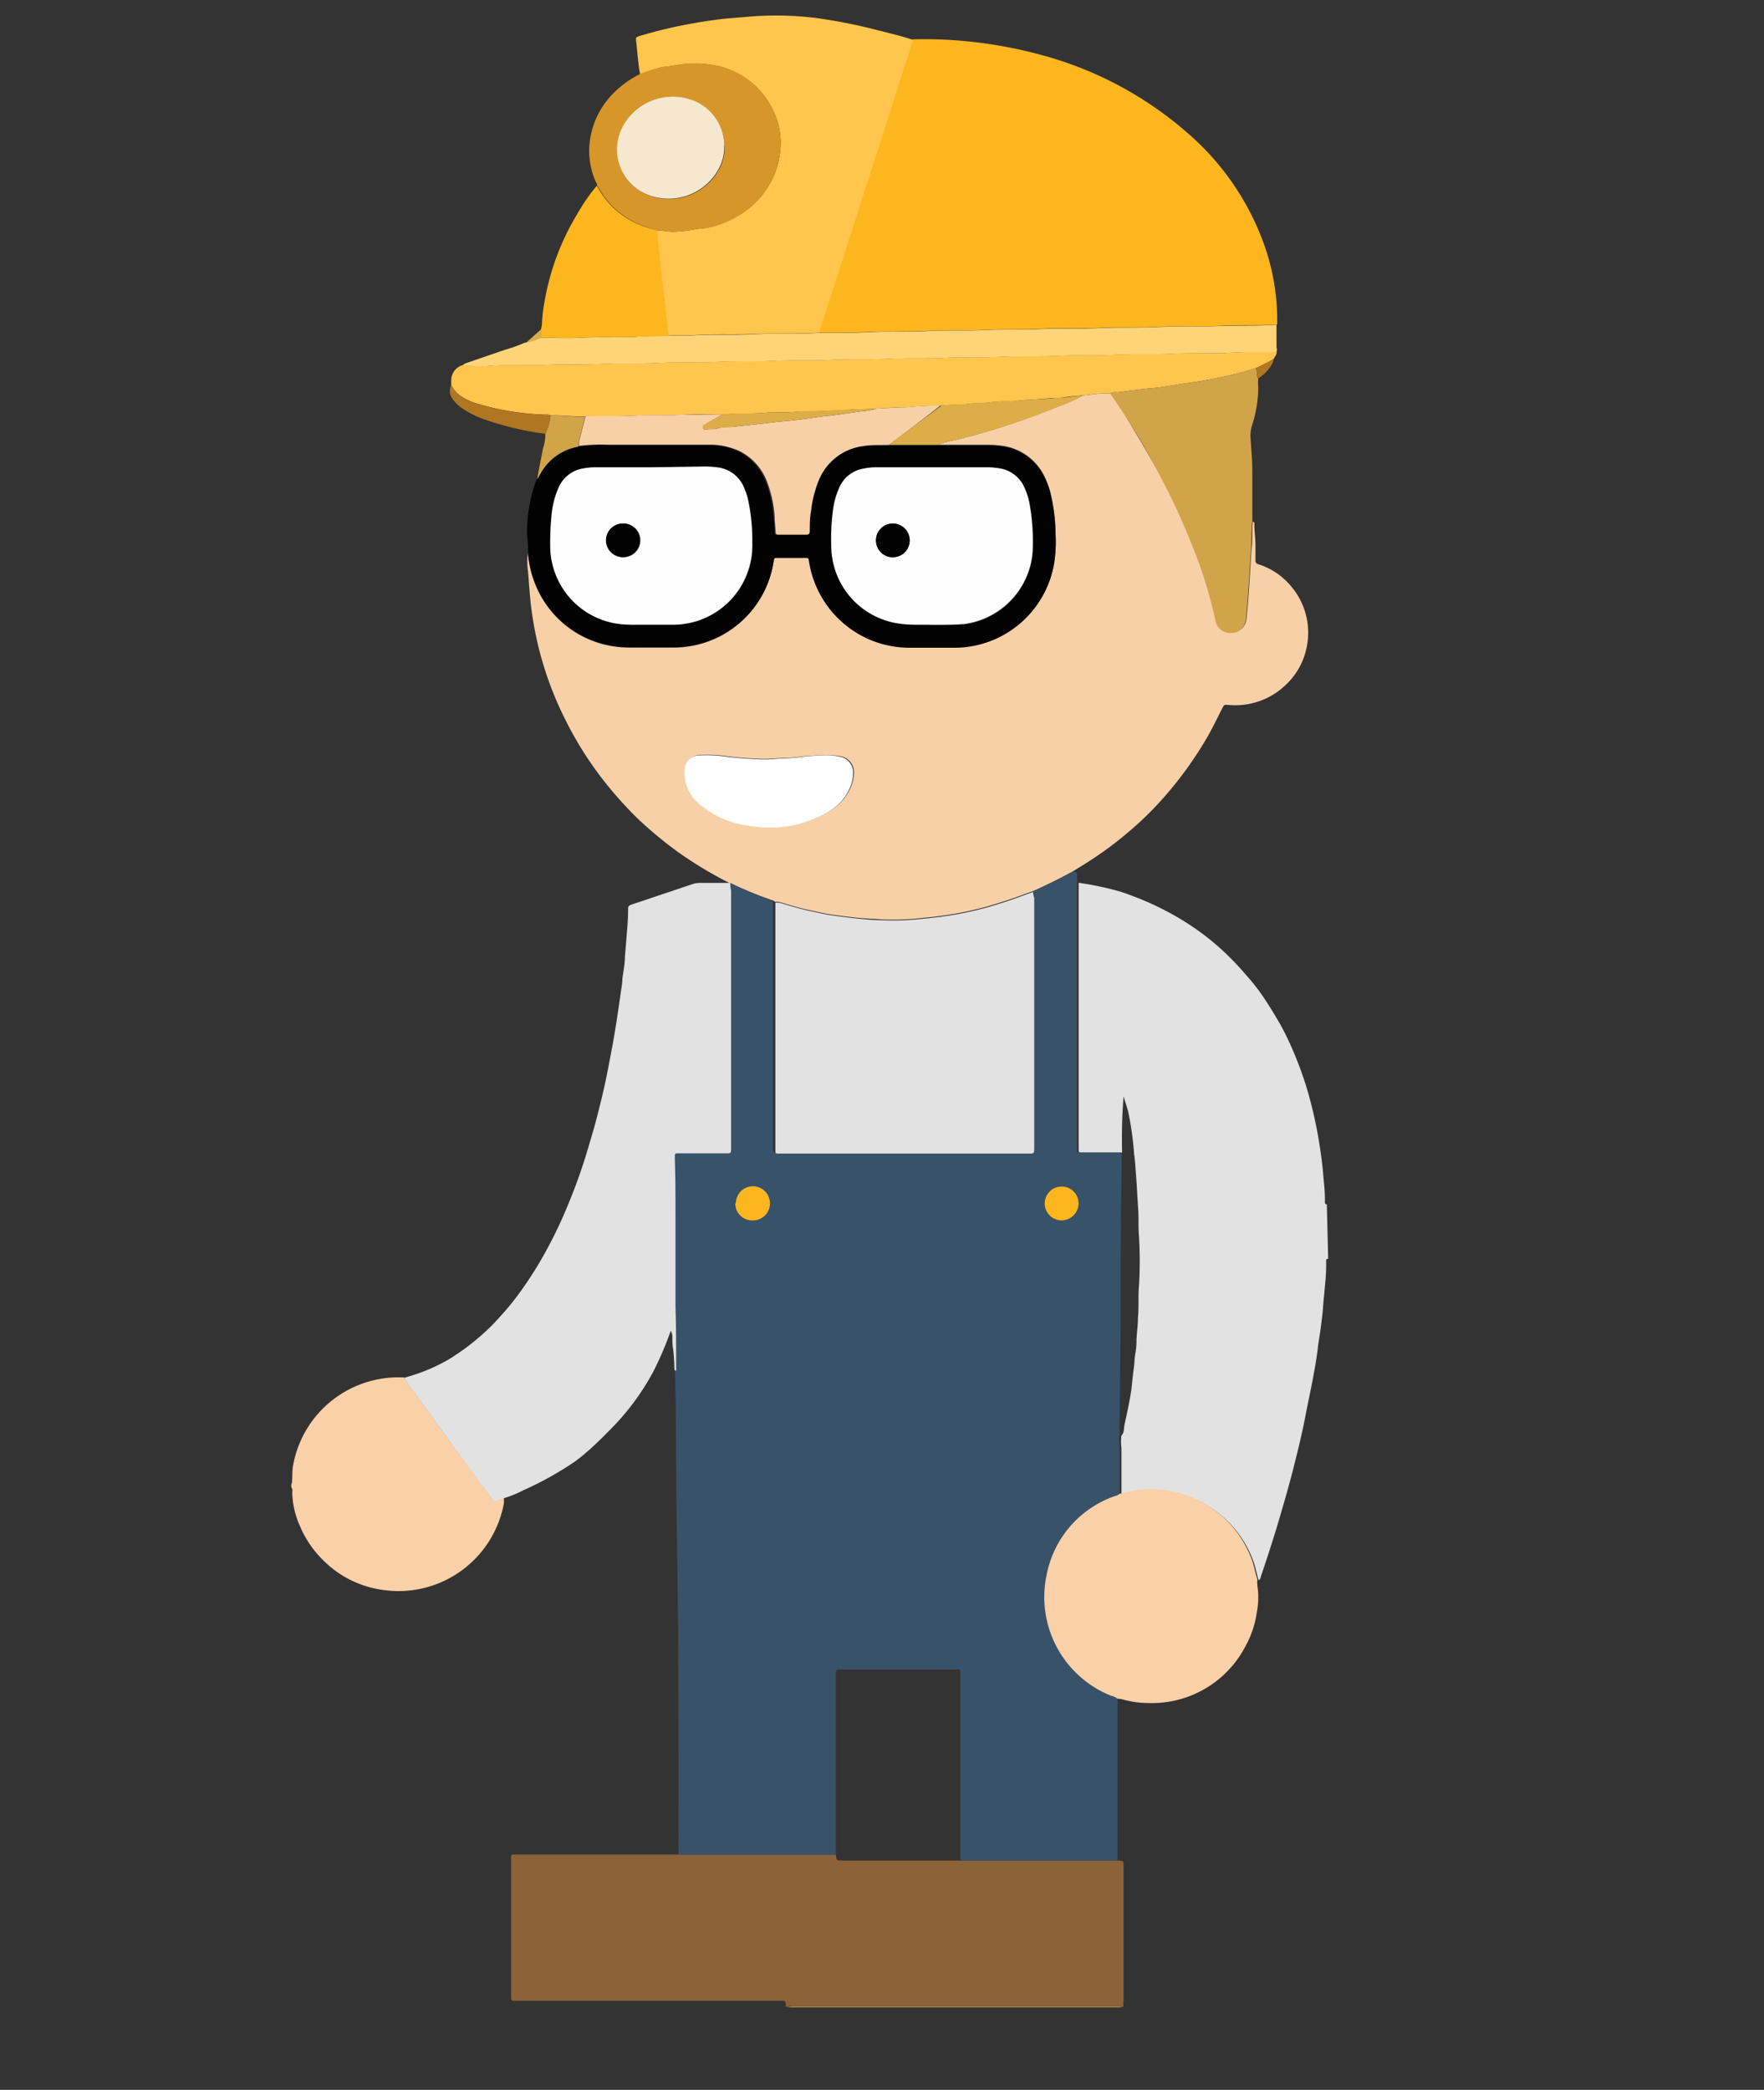 <svg viewBox="0 0 157 186" xmlns="http://www.w3.org/2000/svg"><rect x="0" y="0" width="157" height="186" fill="#333333" stroke="none"/><path d="m118.09 107.19c-.1 0-.17-.06-.17-.17s0-.21 0-.31c0-.77-.1-1.52-.16-2.28s-.17-1.57-.29-2.35a38.56 38.56 0 0 0 -.92-4.37 30.26 30.26 0 0 0 -1.17-3.48 27.55 27.55 0 0 0 -1.4-3c-.48-.84-1-1.69-1.53-2.48s-1-1.36-1.57-2a25.25 25.25 0 0 0 -1.9-2 22.48 22.48 0 0 0 -3.55-2.73 25.89 25.89 0 0 0 -2.64-1.44 28.66 28.66 0 0 0 -3-1.2 27.43 27.43 0 0 0 -3.79-.81v.45 23a2.43 2.43 0 0 1 0 .27c0 .21 0 .3.27.29h3.6a47.16 47.16 0 0 1 .13-5c.15.5.29.92.41 1.34a28.94 28.94 0 0 1 .53 3.8c.09.62.12 1.25.17 1.87.08 1 .12 2 .19 3 .06.81 0 1.62.07 2.42a36.71 36.71 0 0 1 0 4.45c-.08.93 0 1.88-.09 2.82 0 .66-.1 1.31-.13 2a5.87 5.87 0 0 1 -.09 1.11c-.09.46-.08.92-.15 1.38-.09.65-.14 1.3-.23 2-.15 1-.37 2-.59 3-.08.34 0 .72-.28 1a4.14 4.14 0 0 0 0 1.11v4.13a2 2 0 0 0 .48-.07 8.29 8.29 0 0 1 1.86-.29 8.73 8.73 0 0 1 2.83.3 9.32 9.32 0 0 1 3.54 1.78 9.52 9.52 0 0 1 3.07 4.33c.18.53.26 1.07.44 1.59.16-.1.17-.27.22-.43.48-1.41.94-2.83 1.38-4.27.57-1.91 1.13-3.83 1.61-5.77.37-1.48.74-3 1-4.45.23-1.15.48-2.3.69-3.46.15-.81.29-1.64.38-2.47.07-.54.17-1.08.24-1.63s.16-1.18.2-1.77.08-.9.12-1.34c.06-.77.16-1.54.16-2.32v-.5c0-.12 0-.2.18-.21z" fill="#e2e2e2"/><path d="m60.44 165.06h-.54-13.9c-.55 0-.51-.06-.51.5v12c0 .57 0 .51.5.51h23.39c.56 0 .56 0 .56.54h.18c.12-.12.28-.08.43-.08h28.84c.14 0 .3 0 .43.08h.18a1 1 0 0 1 0-.49v-12c0-.5 0-.5-.5-.53h-.45-24.05c-.56 0-.56 0-.59-.53h-14z" fill="#8c6239"/><path d="m25.93 132.39c.14.14.08.31.08.47a7.74 7.74 0 0 0 .7 3 9.36 9.36 0 0 0 2.13 3.08 9.21 9.21 0 0 0 5 2.53 9.54 9.54 0 0 0 11-7.63 2.42 2.42 0 0 0 0-.54l-.55.19c-.35.11-.35.11-.55-.17-1.33-1.82-2.65-3.65-4-5.48-.94-1.29-1.89-2.57-2.82-3.87a8.47 8.47 0 0 1 -.93-1.37 9.53 9.53 0 0 0 -9.91 7.85c-.07.41-.05.81-.08 1.21 0 .16 0 .33-.08.47z" fill="#f9d0a7"/><path d="m99.82 178.65c-.13-.12-.29-.08-.43-.08h-28.84c-.15 0-.31 0-.43.08z" fill="#d1a44a"/><path d="m99.46 165.58q0-6.59 0-13.18c0-.4 0-.8 0-1.21a1.44 1.44 0 0 0 -.56-.26 9.45 9.45 0 0 1 -5.76-10.71 9.28 9.28 0 0 1 6.12-7.08.77.77 0 0 0 .39-.2c0-1.37 0-2.75 0-4.13a4.14 4.14 0 0 1 0-1.11 6.43 6.43 0 0 1 0-1.16l.09-8.59c0-1.9 0-3.81 0-5.71 0-3.12.07-6.24.1-9.35 0-.12 0-.25-.12-.31h-3.6c-.22 0-.29-.08-.27-.29a2.43 2.43 0 0 0 0-.27v-23.02c0-.15 0-.3 0-.45s0-.44 0-.66 0-.29-.35-.34c-1.19.66-2.41 1.26-3.66 1.82v.54 22.18c0 .49 0 .49-.49.49h-22c-.62 0-.55.07-.55-.55v-21.26c0-.17 0-.33 0-.5a.46.46 0 0 0 -.26-.15 32.71 32.71 0 0 1 -3.54-1.54v.58 23c0 .39 0 .4-.41.4h-4.46a.17.17 0 0 0 -.19.19 2.44 2.44 0 0 1 0 .27c0 1.74 0 3.48.06 5.22v4.5 3.42c.05 1.89 0 3.78.06 5.67a.41.41 0 0 1 0 .08c.07 2 .09 4 .11 5.93 0 4.32.07 8.63.13 13 .12 8.08.08 16.15.09 24.23h14c0-.18 0-.36 0-.54v-15.33a1.61 1.61 0 0 0 0-.31c0-.25.1-.32.32-.3h10.29c.52 0 .47-.07.47.49v16.5h13.53zm-3.46-58.46a1.51 1.51 0 1 1 -1.51-1.53 1.51 1.51 0 0 1 1.51 1.53zm-30.51 0a1.53 1.53 0 0 1 1.51-1.53 1.52 1.52 0 0 1 0 3 1.51 1.51 0 0 1 -1.56-1.49z" fill="#385269"/><path d="m65 78.58a32.71 32.71 0 0 0 3.72 1.54.46.46 0 0 1 .26.15 2.23 2.23 0 0 1 .36 0c.9.26 1.79.55 2.71.74.63.12 1.25.29 1.89.38.84.11 1.67.23 2.52.31.67.06 1.34.08 2 .13a23.5 23.5 0 0 0 3.84-.15c.92-.08 1.83-.21 2.74-.36a29.68 29.68 0 0 0 4-1c1-.3 1.92-.66 2.87-1 1.25-.56 2.47-1.16 3.66-1.82l1-.62a31.46 31.46 0 0 0 3.7-2.69 30.16 30.16 0 0 0 2.28-2.1 33.59 33.59 0 0 0 5.07-6.78c.41-.75.78-1.52 1.17-2.28.17-.33.17-.31.53-.29a6.47 6.47 0 0 0 5.13-1.8 6.23 6.23 0 0 0 1.87-3.46 6.34 6.34 0 0 0 -1.32-5.19 6.23 6.23 0 0 0 -3-2.07.32.32 0 0 1 -.26-.35c0-.43 0-.87 0-1.3 0-.65-.1-1.29-.1-1.93 0-.09 0-.18-.13-.21-.11.77 0 1.55-.11 2.33-.08 1-.12 2-.19 3s-.15 2.2-.27 3.3a1.33 1.33 0 0 1 -1.26 1.24 1.34 1.34 0 0 1 -1.45-1.08 40.1 40.1 0 0 0 -2-6.52 62.11 62.11 0 0 0 -3.23-6.88c-1-1.74-2-3.44-3-5.09-.38-.58-.77-1.15-1.15-1.72h-.45c-.69 0-1.37.13-2.05.19a12.88 12.88 0 0 1 -2.23 1 64.36 64.36 0 0 1 -9.12 2.97 8.23 8.23 0 0 0 -1.55.41h4.37a9.31 9.31 0 0 1 1.29.08 4.89 4.89 0 0 1 3.8 2.64 7.68 7.68 0 0 1 .53 1.33 16.23 16.23 0 0 1 .51 3.86 12.12 12.12 0 0 1 -.14 2.69 9 9 0 0 1 -8.73 7.4c-1.41 0-2.82 0-4.23 0a9 9 0 0 1 -8.85-7.58c-.06-.36-.06-.36-.4-.36h-2.34c-.36 0-.36 0-.41.35a9 9 0 0 1 -8.93 7.65h-3.92a8.53 8.53 0 0 1 -1.12-.07 8.93 8.93 0 0 1 -7.17-5.39 9.09 9.09 0 0 1 -.72-3 5.71 5.71 0 0 0 0 1.65c.06.54.08 1.08.13 1.61a30.93 30.93 0 0 0 1 5.89 30.57 30.57 0 0 0 2.22 5.77 31.32 31.32 0 0 0 3.81 5.9 34.38 34.38 0 0 0 2.57 2.82 35.86 35.86 0 0 0 3.69 3.06 36.13 36.13 0 0 0 4.3 2.6c.06 0 .14.06.17.13zm8.63-11.35a4.55 4.55 0 0 1 1.21.09 1.41 1.41 0 0 1 1.16 1.46 2.92 2.92 0 0 1 -.15.93 4.47 4.47 0 0 1 -2 2.48 10 10 0 0 1 -5 1.42 10.24 10.24 0 0 1 -2.14-.16 8.27 8.27 0 0 1 -4.28-1.83 3.6 3.6 0 0 1 -1.42-3 1.32 1.32 0 0 1 1.41-1.43 12 12 0 0 1 2.24.11 32 32 0 0 0 3.39.25c.63 0 1.26-.09 1.88-.09a12.81 12.81 0 0 0 1.39-.12 18.38 18.38 0 0 1 2.29-.11z" fill="#f8d0a7"/><path d="m113.67 28.88a20.1 20.1 0 0 0 -1.31-7.52 23.64 23.64 0 0 0 -6.59-9.46 32.63 32.63 0 0 0 -13.55-7.13 39.22 39.22 0 0 0 -6.22-1.1 37.87 37.87 0 0 0 -4.76-.17c-.21.68-.42 1.37-.64 2.05q-.75 2.37-1.52 4.74l-1.53 4.78c-.51 1.57-1 3.15-1.52 4.73l-1.91 5.93c-.12.36-.24.71-.35 1.07l-.9 2.81c1.54 0 3.08 0 4.62-.07s3.32 0 5-.09 3.6 0 5.39-.1c1.55-.07 3.11 0 4.67-.08 1.78-.1 3.56 0 5.34-.09 1.61-.1 3.23 0 4.85-.08 1.88-.1 3.77 0 5.65-.1s3.53 0 5.28-.12z" fill="#fdb61e"/><path d="m65 78.58h-.1-2.58a2.07 2.07 0 0 0 -.66.1l-5.28 1.77c-.48.16-.48.16-.48.66 0 .87-.1 1.73-.16 2.59l-.12 1.43c0 .68-.15 1.36-.23 2 0 .34-.06.68-.11 1-.11.78-.22 1.56-.34 2.34s-.25 1.59-.39 2.38l-.45 2.37c-.3 1.56-.68 3.09-1.08 4.62-.19.72-.41 1.44-.62 2.15a48.33 48.33 0 0 1 -1.75 5 39.82 39.82 0 0 1 -2.47 5.09 33.63 33.63 0 0 1 -2.3 3.47q-.56.73-1.17 1.41c-.35.38-.68.77-1.05 1.12a20.66 20.66 0 0 1 -3.74 2.92 16 16 0 0 1 -3.8 1.58l-.12.06a8.47 8.47 0 0 0 .93 1.37c.93 1.3 1.88 2.58 2.82 3.87 1.33 1.83 2.65 3.66 4 5.48.2.28.2.28.55.17l.55-.19a9.77 9.77 0 0 0 1.74-.71 29.31 29.31 0 0 0 4.55-2.53c.47-.34.91-.71 1.35-1.1s1.14-1.06 1.68-1.62a22.06 22.06 0 0 0 4-5.35 30.49 30.49 0 0 0 1.53-3.59 1.18 1.18 0 0 1 .14.48c0 .39 0 .78.07 1.16a15.24 15.24 0 0 1 .11 1.65c0 .13 0 .25.16.27a.41.41 0 0 0 0-.08c0-1.89 0-3.78-.06-5.67 0-1.14 0-2.28 0-3.42 0-1.5 0-3 0-4.5 0-1.74 0-3.48-.06-5.22a2.44 2.44 0 0 0 0-.27.17.17 0 0 1 .19-.19h4.41c.39 0 .39 0 .41-.4v-23c-.07-.25-.07-.48-.07-.67z" fill="#e2e2e2"/><path d="m72.91 29.61.9-2.81c.11-.36.23-.71.35-1.07l1.91-5.93c.51-1.58 1-3.16 1.52-4.73l1.53-4.78q.76-2.37 1.52-4.74c.22-.68.43-1.37.64-2-1.07-.35-2.16-.61-3.24-.88a47.9 47.9 0 0 0 -5.41-1.07 29.33 29.33 0 0 0 -5.7-.14l-2.28.19c-1.44.15-2.87.39-4.29.68-1.15.24-2.28.53-3.39.86-.37.11-.39.12-.35.5.12 1 .17 2 .35 2.93a14.06 14.06 0 0 1 1.88-.62c.4-.07.8-.1 1.2-.17a9.28 9.28 0 0 1 3.6 0 7.16 7.16 0 0 1 5.08 3.85 6.49 6.49 0 0 1 .69 3.91 7.58 7.58 0 0 1 -.72 2.41 7.68 7.68 0 0 1 -2.11 2.59 9 9 0 0 1 -3.59 1.67c-.35.07-.71.07-1.06.13a11.24 11.24 0 0 1 -2.09.23c-.47 0-.92-.13-1.39-.11a17.62 17.62 0 0 0 .18 1.91c.08.7.12 1.4.2 2.09.1.93.26 1.86.34 2.79s.17 1.71.27 2.57c.91 0 1.82 0 2.73-.06 1.71-.1 3.41 0 5.12-.09s3.75.03 5.61-.11z" fill="#ffc54c"/><path d="m96.32 35.2c.68-.06 1.36-.19 2.05-.19h.45c.22-.18.49-.07.73-.1.66-.1 1.33-.18 2-.26s1.25-.11 1.86-.2c.92-.13 1.82-.3 2.73-.42 1.1-.15 2.17-.38 3.25-.61.81-.17 1.61-.42 2.41-.66.53-.26 1.06-.51 1.56-.81.1-.21.28-.38.26-.63-1.39 0-2.78 0-4.17.07-1.7.12-3.41 0-5.12.09s-3.41 0-5.12.09-3.29 0-4.94.09-3.47 0-5.21.09-3.32 0-5 .09-3.38 0-5.07.09-3.41 0-5.12.09-3.38 0-5.07.09-3.32 0-5 .09-3.44 0-5.16.09-3.35 0-5 .09-3.38 0-5.07.09-3.38-.06-5.07.1c-.64.06-1.29 0-1.94 0-.11 0-.24 0-.32-.09a1.41 1.41 0 0 0 -1.08 1.36v.44a2.62 2.62 0 0 0 1 1.07 5.85 5.85 0 0 0 1 .48 23.64 23.64 0 0 0 6.19 1.07c.21 0 .43-.08.63.08 1-.05 2.09.12 3.13.09 1.54 0 3.08 0 4.62-.07s2.84 0 4.26-.09c1.09-.07 2.19 0 3.28 0a4.91 4.91 0 0 0 .85-.09c1 0 2 0 3-.08.86-.09 1.73 0 2.6-.08s2 0 3-.11c.54 0 1.08 0 1.61-.06.89-.06 1.79-.06 2.69-.12s1.58-.12 2.37-.1h.09c1.06-.1 2.12-.15 3.18-.16a20 20 0 0 1 2-.1h.09a13.94 13.94 0 0 1 2-.15 12.15 12.15 0 0 1 2.25-.13h.09a17.36 17.36 0 0 1 1.91-.17l1.65-.13c.39 0 .8 0 1.2-.08s.97-.11 1.47-.15z" fill="#ffc54c"/><path d="m47 49.14a9.09 9.09 0 0 0 .72 3 8.93 8.93 0 0 0 7.17 5.39 8.53 8.53 0 0 0 1.11.07h4a9 9 0 0 0 8.85-7.6c.05-.35.05-.35.41-.35h2.38c.34 0 .34 0 .4.36a9 9 0 0 0 8.8 7.64h4.23a9 9 0 0 0 8.73-7.4 12.12 12.12 0 0 0 .14-2.69 16.23 16.23 0 0 0 -.51-3.86 7.68 7.68 0 0 0 -.53-1.33 4.89 4.89 0 0 0 -3.8-2.64 9.31 9.31 0 0 0 -1.29-.08h-4.37c-1.44 0-2.88 0-4.32 0-.76 0-1.53 0-2.29.08a4.94 4.94 0 0 0 -4 3 10.17 10.17 0 0 0 -.71 2.77c-.08.61-.1 1.23-.12 1.84 0 .22-.09.28-.3.28h-2.5c-.19 0-.26-.06-.27-.25 0-.42 0-.84-.08-1.26a10.46 10.46 0 0 0 -.71-3.27 5 5 0 0 0 -2.47-2.68 6.29 6.29 0 0 0 -2.67-.56h-9a15.55 15.55 0 0 0 -2.55.11 1.15 1.15 0 0 1 -.17.06 4.77 4.77 0 0 0 -3.25 2.39c-.1.17-.19.34-.28.51a13.76 13.76 0 0 0 -.84 5c.09.52.09 1 .09 1.47zm36 6.47c-.93 0-1.85 0-2.78-.06a7 7 0 0 1 -6.22-6.55 19.42 19.42 0 0 1 .13-3.41 7.28 7.28 0 0 1 .6-2.25 2.85 2.85 0 0 1 2-1.63 5.68 5.68 0 0 1 1.27-.12h9.85a6.38 6.38 0 0 1 1.08.09 2.88 2.88 0 0 1 2.2 1.6 6.12 6.12 0 0 1 .49 1.44 18.63 18.63 0 0 1 .31 3.8 7.61 7.61 0 0 1 -.12 1.48 7.05 7.05 0 0 1 -6 5.59c-.98.05-1.91-.02-2.81.02zm-25-14h4.72a8.32 8.32 0 0 1 1.12.07 2.91 2.91 0 0 1 2.35 1.67 6.56 6.56 0 0 1 .37 1 17.06 17.06 0 0 1 .42 4 7.32 7.32 0 0 1 -.1 1.48 7.05 7.05 0 0 1 -6.98 5.77h-3.33a12 12 0 0 1 -1.34-.05 7 7 0 0 1 -6.23-6.93 24.38 24.38 0 0 1 .11-2.7 7.79 7.79 0 0 1 .63-2.51 2.87 2.87 0 0 1 2-1.68 6.14 6.14 0 0 1 1.26-.14z" fill="#030202"/><path d="m41.23 32.49c.08.12.21.09.32.09.65 0 1.3.05 1.94 0 1.69-.16 3.38 0 5.07-.1s3.39 0 5.07-.09 3.36 0 5-.09 3.45 0 5.16-.09 3.33 0 5-.09 3.38 0 5.07-.09 3.42 0 5.12-.09 3.39 0 5.07-.09 3.33 0 5-.09 3.48 0 5.21-.09 3.3 0 4.94-.09 3.42 0 5.12-.09 3.42 0 5.12-.09c1.39-.09 2.78 0 4.17-.07a.72.72 0 0 0 0-.43c0-.67 0-1.34 0-2-1.75.13-3.51.05-5.26.12s-3.77 0-5.65.1c-1.62.07-3.24 0-4.85.08-1.78.1-3.56 0-5.34.09-1.56.09-3.12 0-4.67.08-1.79.09-3.59 0-5.39.1s-3.32 0-5 .09-3.08.05-4.62.07c-1.86.14-3.72 0-5.57.11s-3.41 0-5.12.09c-.91.05-1.82.06-2.73.06s-1.85 0-2.77.08c-1.66.09-3.32 0-5 .09-1.2.07-2.39 0-3.59 0a5.12 5.12 0 0 1 -1.37.45 13.19 13.19 0 0 1 -1.73.62l-3.52 1.21c0 .03-.13.03-.2.15z" fill="#ffd478"/><path d="m111.79 32.76c-.8.24-1.6.49-2.41.66-1.08.23-2.15.46-3.25.61-.91.12-1.81.29-2.73.42-.61.09-1.24.13-1.86.2s-1.33.16-2 .26c-.24 0-.51-.08-.73.1.38.57.77 1.14 1.15 1.72 1.09 1.65 2.09 3.35 3 5.09a62.11 62.11 0 0 1 3.22 6.92 40.1 40.1 0 0 1 2 6.52 1.34 1.34 0 0 0 1.45 1.08 1.33 1.33 0 0 0 1.26-1.24c.12-1.1.19-2.2.27-3.3s.11-2 .19-3c.06-.78 0-1.56.11-2.33 0-1.47 0-2.93 0-4.4 0-1-.09-2.06-.16-3.09a3 3 0 0 1 .17-1.23 11.23 11.23 0 0 0 .52-3.36 2.51 2.51 0 0 1 0-.67c-.19-.32-.09-.66-.2-.96z" fill="#d1a44a"/><path d="m58.5 20.51c.47 0 .92.11 1.39.11a11.24 11.24 0 0 0 2.11-.23c.35-.06.71-.06 1.06-.13a9 9 0 0 0 3.55-1.65 7.68 7.68 0 0 0 2.09-2.61 7.58 7.58 0 0 0 .72-2.43 6.49 6.49 0 0 0 -.69-3.91 7.16 7.16 0 0 0 -5.08-3.85 9.28 9.28 0 0 0 -3.6 0c-.4.07-.8.1-1.2.17a14.06 14.06 0 0 0 -1.85.59 9 9 0 0 0 -2.46 1.78 7.41 7.41 0 0 0 -2.1 4.84 6.89 6.89 0 0 0 .56 2.94.93.93 0 0 1 .15.42.76.76 0 0 1 .09.09 7.26 7.26 0 0 0 1.7 2.12 7.55 7.55 0 0 0 2.72 1.49zm6-7.48a4.08 4.08 0 0 1 -.54 2.11 5.06 5.06 0 0 1 -5.69 2.41 4.34 4.34 0 0 1 -2.82-6.23 5.06 5.06 0 0 1 5.71-2.53 4.33 4.33 0 0 1 3.3 4.21z" fill="#d6962a"/><path d="m58.5 20.51-.89-.26a7.55 7.55 0 0 1 -2.72-1.49 7.26 7.26 0 0 1 -1.7-2.12.76.76 0 0 0 -.09-.09 16.7 16.7 0 0 0 -1.73 2.51 22.3 22.3 0 0 0 -2.91 7.81 13.07 13.07 0 0 0 -.22 1.87 1.9 1.9 0 0 1 -.1.57v.75c1.2 0 2.39.05 3.59 0 1.65-.11 3.31 0 5-.09.92-.06 1.85 0 2.77-.08-.1-.86-.2-1.71-.27-2.57s-.24-1.86-.34-2.79c-.08-.69-.12-1.39-.2-2.09a17.62 17.62 0 0 1 -.19-1.93z" fill="#fdb61e"/><path d="m48.34 36.91a23.64 23.64 0 0 1 -6.19-1.07 5.85 5.85 0 0 1 -1-.48 2.62 2.62 0 0 1 -1-1.07 1.2 1.2 0 0 0 .17 1.27 3.25 3.25 0 0 0 1 .9 8.28 8.28 0 0 0 1.69.83 27 27 0 0 0 5.53 1.32 4.85 4.85 0 0 0 .46-1.61c-.24 0-.47.06-.66-.09z" fill="#b17621"/><path d="m49 37a4.85 4.85 0 0 1 -.46 1.62 4.2 4.2 0 0 1 -.22 1.32c-.16.92-.38 1.82-.5 2.74.09-.17.18-.34.28-.51a4.77 4.77 0 0 1 3.25-2.39 1.15 1.15 0 0 0 .17-.06 1 1 0 0 1 0-.44c.19-.73.38-1.46.56-2.19-1.01.02-2.08-.15-3.08-.09z" fill="#d1a44a"/><path d="m111.79 32.76c.11.3 0 .64.19.92a3.53 3.53 0 0 0 1.18-1.19 1.17 1.17 0 0 0 .19-.54c-.5.3-1.03.55-1.56.81z" fill="#b17621"/><path d="m48.16 30.06v-.75l-1.35 1.2a5.12 5.12 0 0 0 1.35-.45z" fill="#ddae48"/><path d="m99.65 132.94a.77.77 0 0 1 -.39.2 9.28 9.28 0 0 0 -6.12 7.08 9.45 9.45 0 0 0 5.76 10.71 1.44 1.44 0 0 1 .56.26 1.66 1.66 0 0 1 .49.07 8.23 8.23 0 0 0 2.16.31 9.39 9.39 0 0 0 8.75-5.07 8.83 8.83 0 0 0 1-3 7 7 0 0 0 .05-2.37 2.75 2.75 0 0 1 0-.58c-.18-.52-.26-1.06-.44-1.59a9.52 9.52 0 0 0 -3.07-4.33 9.32 9.32 0 0 0 -3.54-1.78 8.73 8.73 0 0 0 -2.83-.3 8.29 8.29 0 0 0 -1.86.29 2 2 0 0 1 -.52.1z" fill="#f9d0a7"/><path d="m91.94 79.39c-1 .35-1.9.71-2.87 1a29.68 29.68 0 0 1 -4 1c-.91.15-1.82.28-2.74.36a23.5 23.5 0 0 1 -3.84.15c-.67 0-1.34-.07-2-.13-.85-.08-1.68-.2-2.52-.31-.64-.09-1.26-.26-1.89-.38-.92-.19-1.81-.48-2.71-.74a2.23 2.23 0 0 0 -.36 0v.5 21.28c0 .62-.07.55.55.55h22c.48 0 .48 0 .49-.49v-22.25c-.05-.18-.11-.36-.11-.54z" fill="#e2e2e2"/><path d="m96 107.12a1.51 1.51 0 1 0 -1.53 1.5 1.53 1.53 0 0 0 1.53-1.5z" fill="#fdb61e"/><path d="m65.44 107.1a1.51 1.51 0 0 0 1.56 1.52 1.52 1.52 0 1 0 -1.51-1.52z" fill="#fdb61e"/><path d="m73.61 67.23a18.38 18.38 0 0 0 -2.36.15 12.81 12.81 0 0 1 -1.39.12c-.62 0-1.25.11-1.88.09a32 32 0 0 1 -3.39-.25 12 12 0 0 0 -2.24-.11 1.32 1.32 0 0 0 -1.41 1.43 3.6 3.6 0 0 0 1.42 3 8.27 8.27 0 0 0 4.28 1.83 10.24 10.24 0 0 0 2.14.16 10 10 0 0 0 5-1.42 4.47 4.47 0 0 0 2-2.48 2.92 2.92 0 0 0 .15-.93 1.41 1.41 0 0 0 -1.14-1.46 4.55 4.55 0 0 0 -1.18-.13z" fill="#fff"/><path d="m79.12 39.59h4.32a8.23 8.23 0 0 1 1.56-.42 64.36 64.36 0 0 0 9.1-2.94 12.88 12.88 0 0 0 2.23-1c-.5 0-1 .08-1.5.15s-.81 0-1.2.08l-1.63.1a17.36 17.36 0 0 0 -1.91.16h-.09a12.15 12.15 0 0 0 -2.09.11 13.94 13.94 0 0 0 -2 .15h-.09a20 20 0 0 0 -2 .1c-1.63 1.21-3.17 2.36-4.7 3.51z" fill="#ddae48"/><path d="m79.12 39.59c1.53-1.15 3.07-2.3 4.57-3.49-1.06 0-2.12.06-3.18.16h-.09c-.79 0-1.58.07-2.37.1a6.49 6.49 0 0 1 -1.45.26c-1 .14-1.91.29-2.88.39s-1.65.23-2.48.33-1.85.18-2.77.29c-1.11.14-2.22.24-3.33.37-.42 0-.84 0-1.25.13s-.72 0-1.07.11a.22.22 0 0 1 -.14-.41l.35-.22 1.24-.71c-1.09 0-2.19 0-3.28 0-1.42.1-2.84 0-4.26.09s-3.08 0-4.62.07c-.18.73-.37 1.46-.56 2.19a1 1 0 0 0 0 .44 15.55 15.55 0 0 1 2.55-.11h9a6.29 6.29 0 0 1 2.67.54 5 5 0 0 1 2.47 2.68 10.46 10.46 0 0 1 .71 3.27c0 .42.07.84.08 1.26 0 .19.08.26.27.25h2.47c.21 0 .29-.06.3-.28 0-.61 0-1.23.12-1.84a10.17 10.17 0 0 1 .71-2.77 4.94 4.94 0 0 1 4-3c.69-.13 1.46-.06 2.22-.1z" fill="#f8d0a7"/><path d="m64.27 36.9-1.27.71-.35.22a.22.22 0 0 0 .14.41c.35-.1.72 0 1.07-.11s.83-.08 1.25-.13c1.11-.13 2.22-.23 3.33-.37.92-.11 1.85-.18 2.77-.29s1.65-.24 2.48-.33 1.92-.25 2.88-.39a6.49 6.49 0 0 0 1.45-.26c-.9.06-1.8.06-2.69.12-.53 0-1.07 0-1.61.06-1 .08-2 0-3 .11s-1.74 0-2.6.08c-1 .11-2 .05-3 .08a4.91 4.91 0 0 1 -.85.09z" fill="#ddae48"/><path d="m48.34 36.91c.19.15.42.06.63.08-.2-.16-.42-.07-.63-.08z" fill="#d6962a"/><path d="m83 55.61c.93 0 1.86 0 2.79-.07a7.05 7.05 0 0 0 6-5.59 7.61 7.61 0 0 0 .13-1.43 18.63 18.63 0 0 0 -.31-3.8 6.12 6.12 0 0 0 -.49-1.44 2.88 2.88 0 0 0 -2.2-1.6 6.38 6.38 0 0 0 -1.08-.09h-9.84a5.68 5.68 0 0 0 -1.29.15 2.85 2.85 0 0 0 -2 1.63 7.28 7.28 0 0 0 -.6 2.25 19.42 19.42 0 0 0 -.11 3.38 7 7 0 0 0 6.22 6.52c.9.13 1.78.05 2.78.09zm-3.51-6a1.5 1.5 0 1 1 1.48-1.52 1.48 1.48 0 0 1 -1.51 1.5z" fill="#fefefe"/><path d="m58 41.59h-5a6.14 6.14 0 0 0 -1.29.14 2.87 2.87 0 0 0 -2 1.68 7.79 7.79 0 0 0 -.63 2.51 24.38 24.38 0 0 0 -.11 2.7 7 7 0 0 0 6.28 6.93 12 12 0 0 0 1.34.05h3.31a7.05 7.05 0 0 0 6.95-5.86 7.32 7.32 0 0 0 .1-1.48 17.06 17.06 0 0 0 -.42-4 6.56 6.56 0 0 0 -.37-1 2.91 2.91 0 0 0 -2.35-1.67 8.32 8.32 0 0 0 -1.12-.07zm-2.5 8a1.5 1.5 0 1 1 1.5-1.48 1.5 1.5 0 0 1 -1.53 1.48z" fill="#fefefe"/><path d="m64.46 13a4.33 4.33 0 0 0 -3.34-4.24 5.06 5.06 0 0 0 -5.71 2.53 4.34 4.34 0 0 0 2.82 6.23 5.06 5.06 0 0 0 5.69-2.41 4.08 4.08 0 0 0 .54-2.11z" fill="#f6e8cf"/><g fill="#030202"><path d="m79.46 49.59a1.5 1.5 0 0 0 0-3 1.5 1.5 0 1 0 0 3z"/><path d="m55.47 49.59a1.5 1.5 0 1 0 -1.54-1.48 1.5 1.5 0 0 0 1.54 1.48z"/></g></svg>